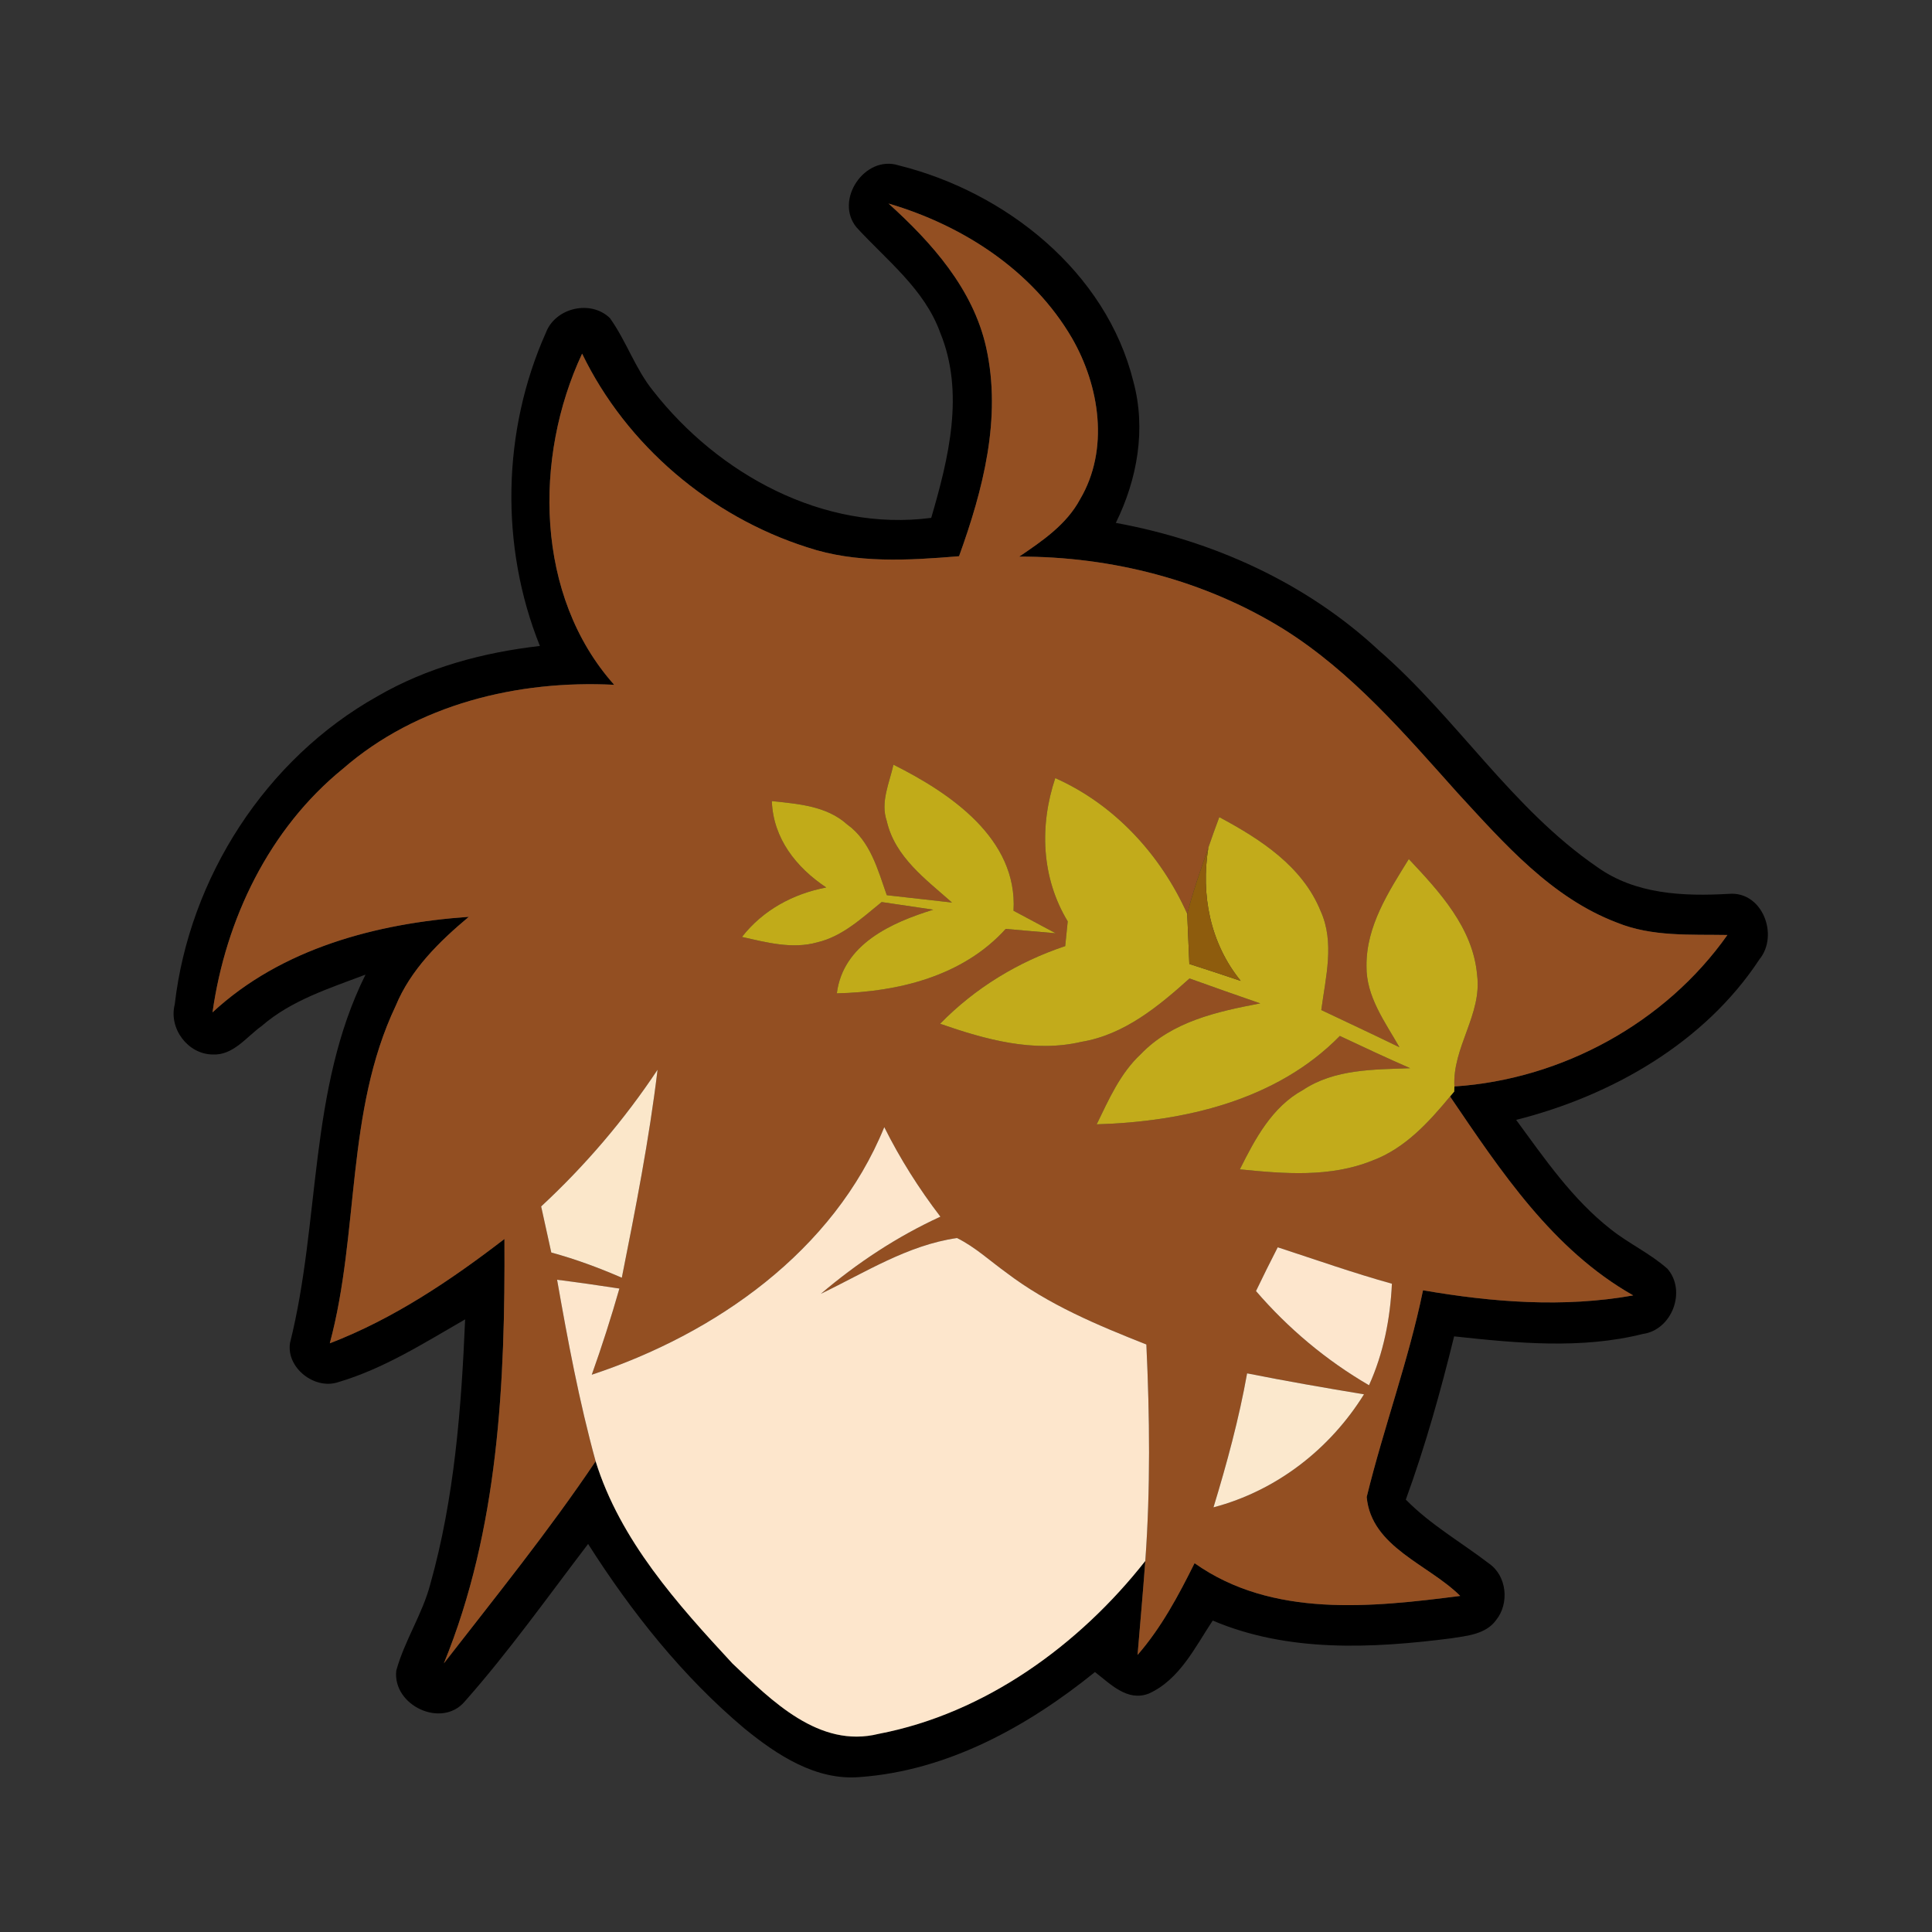 <?xml version="1.0" encoding="UTF-8" ?>
<!DOCTYPE svg PUBLIC "-//W3C//DTD SVG 1.1//EN" "http://www.w3.org/Graphics/SVG/1.1/DTD/svg11.dtd">
<svg viewBox="0 0 200 200" version="1.1" xmlns="http://www.w3.org/2000/svg">
<rect x="0" y="0" width="200" height="200" fill="#333333" stroke="none"/>
<g id="#000000ff">
<path fill="#000000" opacity="1.00" d=" M 88.66 23.53 C 86.35 20.70 89.53 16.00 93.03 17.12 C 104.10 19.87 114.51 28.11 117.33 39.51 C 118.66 44.43 117.73 49.62 115.51 54.13 C 125.55 55.96 135.21 60.32 142.72 67.31 C 150.76 74.28 156.49 83.68 165.32 89.74 C 169.30 92.60 174.29 92.80 178.99 92.53 C 182.45 92.25 184.18 96.82 182.13 99.32 C 176.45 107.96 166.82 113.44 156.95 115.93 C 159.90 119.95 162.78 124.15 166.74 127.25 C 168.61 128.74 170.82 129.75 172.61 131.34 C 174.61 133.64 173.09 137.67 170.07 138.09 C 163.68 139.69 157.00 139.04 150.53 138.34 C 149.13 144.05 147.54 149.71 145.53 155.24 C 148.08 157.84 151.25 159.64 154.12 161.84 C 156.00 163.12 156.27 165.99 154.87 167.72 C 153.80 169.19 151.85 169.34 150.22 169.60 C 142.00 170.65 133.33 171.07 125.54 167.76 C 123.70 170.53 122.11 173.88 118.92 175.32 C 116.69 176.18 114.94 174.31 113.35 173.09 C 106.39 178.72 98.11 183.30 89.02 183.96 C 84.46 184.35 80.42 181.67 77.05 178.92 C 70.63 173.52 65.37 166.88 60.88 159.83 C 56.69 165.32 52.68 170.97 48.11 176.14 C 45.71 178.96 40.63 176.54 41.02 172.95 C 41.87 169.84 43.73 167.10 44.55 163.97 C 47.05 155.06 47.76 145.78 48.15 136.58 C 43.91 139.02 39.71 141.70 34.98 143.09 C 32.56 143.88 29.63 141.60 30.02 139.03 C 33.18 126.43 31.92 112.79 37.84 100.89 C 34.11 102.31 30.16 103.54 27.09 106.21 C 25.51 107.33 24.16 109.27 22.01 109.16 C 19.43 109.13 17.45 106.46 18.09 103.97 C 19.60 90.86 27.51 78.55 39.07 72.08 C 44.20 69.10 50.02 67.54 55.89 66.87 C 51.74 56.55 51.98 44.58 56.51 34.44 C 57.49 31.85 61.15 31.00 63.14 32.93 C 64.84 35.31 65.76 38.17 67.61 40.46 C 74.35 49.08 85.23 55.07 96.40 53.61 C 98.20 47.45 99.88 40.65 97.33 34.44 C 95.70 29.92 91.79 26.95 88.66 23.53 M 91.98 21.07 C 96.46 25.12 100.74 29.91 102.09 35.98 C 103.71 43.27 101.76 50.72 99.28 57.58 C 94.05 58.01 88.63 58.35 83.57 56.66 C 73.55 53.47 64.85 46.10 60.26 36.61 C 55.23 47.35 55.39 61.71 63.58 70.89 C 53.60 70.38 43.16 72.91 35.50 79.58 C 27.86 85.79 23.36 95.16 22.00 104.80 C 29.14 98.17 39.02 95.57 48.53 94.91 C 45.46 97.48 42.51 100.37 40.96 104.13 C 35.76 115.08 37.22 127.58 34.14 139.06 C 40.74 136.52 46.64 132.55 52.22 128.26 C 52.30 143.07 51.63 158.30 45.95 172.19 C 51.30 165.30 56.79 158.51 61.66 151.27 C 64.19 159.44 70.11 166.04 75.82 172.20 C 79.87 176.05 84.80 181.02 90.95 179.49 C 101.98 177.38 111.72 170.29 118.56 161.59 C 118.32 164.83 118.03 168.08 117.76 171.32 C 120.23 168.48 122.00 165.16 123.66 161.82 C 131.68 167.50 141.98 166.39 151.16 165.21 C 147.89 161.94 141.95 160.17 141.48 154.97 C 143.23 147.80 145.82 140.83 147.31 133.57 C 154.49 134.81 161.86 135.39 169.07 134.10 C 160.72 129.37 155.37 121.25 150.11 113.51 L 150.54 113.00 L 150.56 112.47 C 161.67 111.74 172.39 105.90 178.82 96.79 C 175.00 96.72 171.02 96.99 167.39 95.51 C 160.61 92.94 155.71 87.32 150.92 82.12 C 145.41 75.97 139.95 69.56 132.88 65.13 C 124.72 60.07 115.08 57.60 105.51 57.62 C 107.90 56.00 110.41 54.30 111.81 51.68 C 114.85 46.54 113.84 39.96 110.96 34.98 C 106.87 27.98 99.65 23.32 91.98 21.07 Z" />
</g>
<g id="#934f22ff">
<path fill="#934f22" opacity="1.00" d=" M 91.98 21.07 C 99.65 23.32 106.87 27.98 110.96 34.98 C 113.84 39.96 114.85 46.54 111.81 51.68 C 110.41 54.30 107.90 56.00 105.51 57.62 C 115.08 57.60 124.72 60.07 132.88 65.13 C 139.95 69.56 145.41 75.97 150.92 82.12 C 155.71 87.32 160.61 92.94 167.39 95.51 C 171.02 96.99 175.00 96.72 178.82 96.79 C 172.39 105.90 161.67 111.74 150.56 112.47 C 150.34 108.42 153.44 105.00 152.91 100.93 C 152.49 96.06 149.02 92.31 145.84 88.93 C 143.75 92.30 141.42 95.87 141.46 100.00 C 141.41 103.16 143.38 105.79 144.87 108.41 C 142.18 107.10 139.48 105.84 136.78 104.56 C 137.22 101.19 138.19 97.57 136.71 94.31 C 134.83 89.67 130.45 86.85 126.22 84.59 C 125.83 85.63 125.45 86.68 125.09 87.74 C 124.29 90.00 123.50 92.28 122.90 94.60 C 120.17 88.51 115.39 83.28 109.24 80.55 C 107.59 85.50 107.80 90.86 110.53 95.38 C 110.44 96.23 110.36 97.08 110.27 97.94 C 105.38 99.57 100.93 102.28 97.32 105.98 C 101.98 107.60 107.00 109.01 111.95 107.85 C 116.37 107.12 119.91 104.19 123.14 101.29 C 125.58 102.16 128.01 103.03 130.46 103.87 C 126.03 104.71 121.33 105.74 118.09 109.13 C 115.96 111.11 114.78 113.82 113.53 116.39 C 122.57 116.12 132.16 113.92 138.70 107.24 C 141.12 108.38 143.53 109.51 145.98 110.58 C 142.21 110.72 138.16 110.66 134.89 112.83 C 131.68 114.58 129.92 117.90 128.35 121.05 C 132.91 121.51 137.71 121.91 142.07 120.14 C 145.42 118.90 147.89 116.19 150.11 113.51 C 155.37 121.25 160.72 129.37 169.07 134.10 C 161.86 135.39 154.49 134.81 147.31 133.57 C 145.82 140.83 143.23 147.80 141.48 154.97 C 141.95 160.17 147.89 161.94 151.16 165.21 C 141.98 166.39 131.68 167.50 123.66 161.82 C 122.00 165.16 120.23 168.48 117.76 171.32 C 118.03 168.08 118.32 164.83 118.56 161.59 C 119.10 154.13 119.02 146.64 118.67 139.18 C 113.63 137.19 108.55 135.07 104.21 131.77 C 102.51 130.55 100.95 129.09 99.07 128.16 C 93.97 128.89 89.54 131.74 84.98 133.93 C 88.73 130.74 92.86 128.01 97.35 125.95 C 95.13 123.05 93.17 119.95 91.54 116.68 C 86.30 129.53 74.07 138.07 61.26 142.31 C 62.31 139.37 63.26 136.39 64.12 133.39 C 61.97 133.06 59.82 132.75 57.67 132.48 C 58.78 138.79 59.96 145.10 61.66 151.27 C 56.79 158.51 51.30 165.30 45.95 172.19 C 51.63 158.30 52.30 143.07 52.22 128.26 C 46.64 132.55 40.74 136.52 34.14 139.06 C 37.22 127.58 35.76 115.08 40.96 104.13 C 42.51 100.37 45.46 97.48 48.53 94.91 C 39.02 95.57 29.14 98.17 22.00 104.80 C 23.36 95.16 27.86 85.79 35.50 79.58 C 43.16 72.91 53.60 70.38 63.58 70.89 C 55.39 61.71 55.23 47.35 60.26 36.61 C 64.85 46.10 73.55 53.47 83.57 56.66 C 88.63 58.35 94.05 58.01 99.28 57.58 C 101.76 50.72 103.71 43.27 102.09 35.98 C 100.74 29.91 96.46 25.12 91.98 21.07 M 91.80 85.00 C 92.64 88.72 95.87 91.05 98.55 93.43 C 96.30 93.17 94.05 92.93 91.80 92.67 C 90.87 90.03 90.10 87.06 87.69 85.34 C 85.56 83.42 82.61 83.22 79.90 82.93 C 80.04 86.79 82.42 89.80 85.53 91.87 C 82.09 92.53 78.98 94.21 76.81 96.99 C 79.35 97.56 82.02 98.28 84.61 97.55 C 87.23 96.93 89.24 95.02 91.27 93.38 C 93.05 93.64 94.83 93.91 96.61 94.17 C 92.29 95.50 87.27 97.74 86.63 102.83 C 92.98 102.69 99.70 101.05 104.11 96.16 C 105.40 96.27 107.99 96.50 109.28 96.61 C 107.82 95.83 106.37 95.06 104.92 94.28 C 105.36 86.82 98.38 82.11 92.49 79.16 C 92.07 81.06 91.12 83.03 91.80 85.00 M 56.02 124.89 C 56.37 126.48 56.72 128.07 57.07 129.66 C 59.57 130.34 62.00 131.24 64.37 132.27 C 65.79 125.13 67.20 117.97 68.07 110.74 C 64.63 115.92 60.58 120.66 56.02 124.89 M 132.27 129.12 C 131.50 130.62 130.75 132.13 130.02 133.65 C 133.35 137.52 137.30 140.83 141.72 143.40 C 143.22 140.09 143.92 136.51 144.09 132.89 C 140.10 131.78 136.20 130.40 132.27 129.12 M 129.10 142.17 C 128.26 146.87 127.01 151.48 125.62 156.04 C 132.13 154.32 137.66 150.03 141.20 144.34 C 137.15 143.67 133.12 142.97 129.10 142.17 Z" />
</g>
<g id="#c1ab19ff">
<path fill="#c1ab19" opacity="1.00" d=" M 91.80 85.00 C 91.12 83.03 92.07 81.06 92.49 79.16 C 98.38 82.11 105.36 86.82 104.92 94.28 C 106.37 95.06 107.82 95.83 109.28 96.61 C 107.99 96.50 105.40 96.27 104.11 96.16 C 99.70 101.05 92.98 102.69 86.63 102.83 C 87.27 97.74 92.29 95.50 96.61 94.17 C 94.83 93.91 93.05 93.64 91.27 93.38 C 89.24 95.02 87.23 96.93 84.61 97.55 C 82.02 98.28 79.35 97.56 76.81 96.99 C 78.98 94.21 82.09 92.53 85.53 91.87 C 82.42 89.80 80.04 86.79 79.90 82.93 C 82.61 83.22 85.56 83.42 87.69 85.34 C 90.10 87.06 90.87 90.03 91.80 92.67 C 94.05 92.93 96.30 93.17 98.55 93.43 C 95.87 91.05 92.64 88.72 91.80 85.00 Z" />
</g>
<g id="#c2ab1bff">
<path fill="#c2ab1b" opacity="1.00" d=" M 109.24 80.55 C 115.39 83.28 120.17 88.51 122.90 94.60 C 122.97 96.33 123.04 98.06 123.12 99.79 C 124.89 100.36 126.67 100.94 128.44 101.54 C 125.28 97.65 124.29 92.64 125.09 87.74 C 125.45 86.68 125.83 85.63 126.22 84.59 C 130.45 86.85 134.83 89.67 136.71 94.31 C 138.19 97.57 137.22 101.19 136.78 104.56 C 139.48 105.84 142.18 107.10 144.87 108.41 C 143.38 105.79 141.41 103.16 141.46 100.00 C 141.42 95.87 143.75 92.30 145.84 88.93 C 149.02 92.31 152.49 96.06 152.91 100.93 C 153.44 105.00 150.34 108.42 150.56 112.47 L 150.54 113.00 L 150.11 113.51 C 147.89 116.19 145.42 118.90 142.07 120.14 C 137.71 121.91 132.91 121.51 128.35 121.05 C 129.92 117.90 131.68 114.58 134.89 112.83 C 138.16 110.66 142.21 110.72 145.98 110.58 C 143.53 109.51 141.12 108.38 138.70 107.24 C 132.16 113.92 122.57 116.12 113.53 116.39 C 114.78 113.82 115.96 111.11 118.09 109.13 C 121.33 105.74 126.03 104.71 130.46 103.87 C 128.01 103.03 125.58 102.16 123.14 101.29 C 119.91 104.19 116.37 107.12 111.95 107.85 C 107.00 109.01 101.98 107.60 97.32 105.98 C 100.93 102.28 105.38 99.57 110.27 97.94 C 110.36 97.08 110.44 96.23 110.53 95.38 C 107.80 90.86 107.59 85.50 109.24 80.55 Z" />
</g>
<g id="#8e5c0dff">
<path fill="#8e5c0d" opacity="1.00" d=" M 122.90 94.60 C 123.50 92.28 124.29 90.00 125.09 87.74 C 124.29 92.64 125.28 97.65 128.44 101.54 C 126.67 100.94 124.89 100.36 123.12 99.79 C 123.04 98.06 122.97 96.33 122.90 94.60 Z" />
</g>
<g id="#fbe7caff">
<path fill="#fbe7ca" opacity="1.00" d=" M 56.02 124.89 C 60.58 120.66 64.63 115.92 68.07 110.74 C 67.20 117.97 65.79 125.13 64.37 132.27 C 62.00 131.24 59.57 130.34 57.07 129.66 C 56.72 128.07 56.37 126.48 56.02 124.89 Z" />
</g>
<g id="#fde6ccff">
<path fill="#fde6cc" opacity="1.00" d=" M 91.54 116.68 C 93.17 119.95 95.13 123.05 97.35 125.95 C 92.86 128.01 88.73 130.74 84.98 133.93 C 89.54 131.74 93.97 128.89 99.07 128.16 C 100.95 129.09 102.51 130.55 104.21 131.77 C 108.55 135.07 113.63 137.19 118.67 139.18 C 119.02 146.64 119.10 154.13 118.56 161.59 C 111.72 170.29 101.98 177.38 90.95 179.49 C 84.80 181.02 79.87 176.05 75.82 172.20 C 70.11 166.04 64.19 159.44 61.66 151.27 C 59.96 145.10 58.78 138.79 57.67 132.48 C 59.82 132.75 61.97 133.06 64.12 133.39 C 63.26 136.39 62.31 139.37 61.26 142.31 C 74.07 138.07 86.30 129.53 91.54 116.68 Z" />
</g>
<g id="#fde6cdff">
<path fill="#fde6cd" opacity="1.00" d=" M 132.27 129.12 C 136.20 130.40 140.10 131.78 144.09 132.89 C 143.92 136.51 143.22 140.09 141.72 143.40 C 137.30 140.83 133.35 137.52 130.02 133.65 C 130.75 132.13 131.50 130.62 132.27 129.12 Z" />
</g>
<g id="#fbe8cdff">
<path fill="#fbe8cd" opacity="1.00" d=" M 129.10 142.17 C 133.12 142.97 137.15 143.67 141.20 144.34 C 137.66 150.03 132.13 154.32 125.62 156.04 C 127.01 151.48 128.26 146.87 129.10 142.17 Z" />
</g>
</svg>
